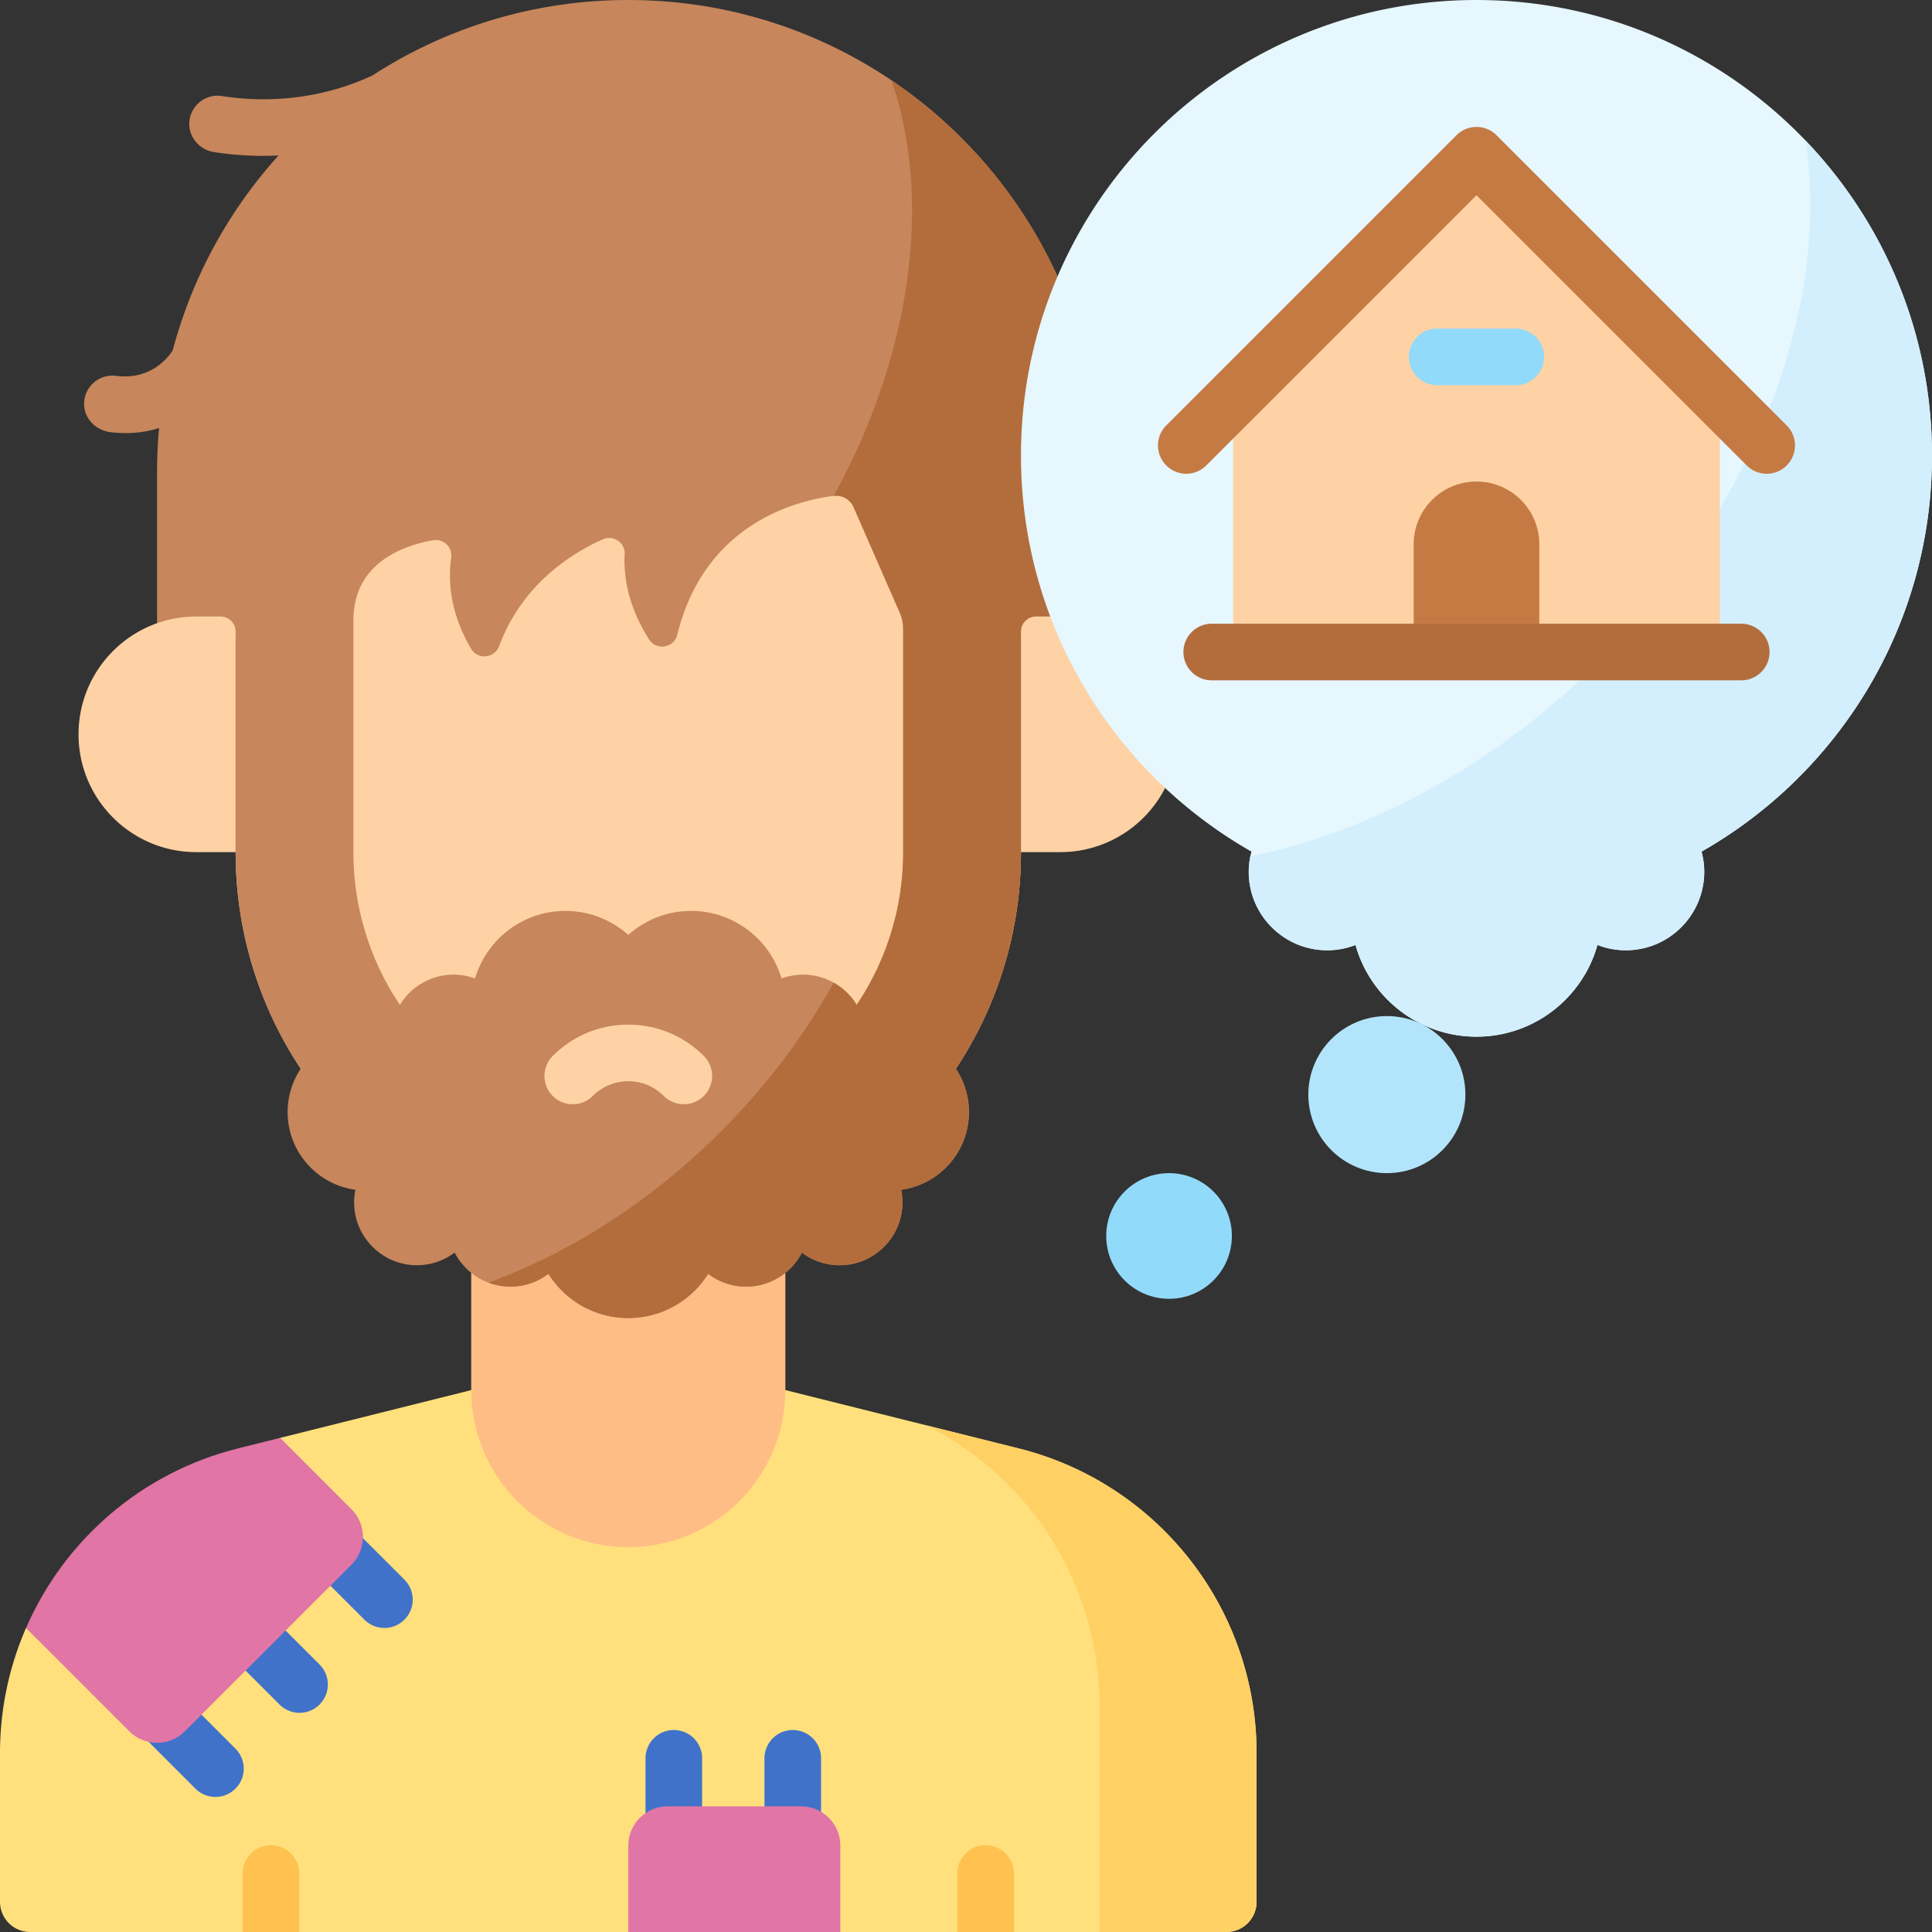 <svg viewBox="0 0 512 512" xmlns="http://www.w3.org/2000/svg"><rect x="0" y="0" width="512" height="512" fill="#333333" stroke="none"/><g><path d="M333.01 464.61V504a8 8 0 0 1-8 8H222.7l-28.1-10-28.1 10H8a8 8 0 0 1-8-8v-39.39c0-11.7 2.44-22.94 6.89-33.17l.01.01 67.34-50.4 50.64-12.66h83.25l61.82 15.45c37.06 9.27 63.06 42.57 63.06 80.77z" fill="#ffe07d"></path><path d="m269.948 383.845-24.457-6.114c27.67 13.887 45.891 42.418 45.891 74.393V512h33.626a8 8 0 0 0 8-8v-39.389c0-38.202-25.999-71.501-63.06-80.766z" fill="#ffd064"></path><path d="M166.504 410.016c-22.989 0-41.626-18.636-41.626-41.626v-47.87h83.252v47.87c0 22.99-18.637 41.626-41.626 41.626z" fill="#ffbd86"></path><g fill="#ffc250"><path d="M71.805 488.993a7.5 7.5 0 0 0-7.5 7.5V512h15v-15.507a7.5 7.5 0 0 0-7.5-7.5zM261.203 488.993a7.5 7.5 0 0 0-7.5 7.5V512h15v-15.507a7.5 7.5 0 0 0-7.5-7.5z" fill="#ffc250"></path></g><path d="M101.875 431.426a7.474 7.474 0 0 1-5.303-2.197l-15.633-15.634a7.5 7.5 0 0 1 0-10.606 7.5 7.5 0 0 1 10.606 0l15.633 15.634a7.5 7.5 0 0 1-5.303 12.803zM79.383 453.917a7.474 7.474 0 0 1-5.303-2.197l-15.633-15.633a7.5 7.5 0 0 1 0-10.606 7.5 7.5 0 0 1 10.606 0l15.633 15.633a7.5 7.5 0 0 1 0 10.606 7.472 7.472 0 0 1-5.303 2.197zM57.094 476.207a7.474 7.474 0 0 1-5.303-2.197l-15.634-15.633c-2.929-2.929-2.929-7.677 0-10.606s7.678-2.93 10.606 0l15.634 15.633a7.5 7.5 0 0 1-5.303 12.803zM210.092 493.135a7.5 7.5 0 0 1-7.5-7.5v-19.664a7.5 7.5 0 0 1 15 0v19.664a7.5 7.5 0 0 1-7.5 7.5zM178.57 493.135a7.5 7.5 0 0 1-7.5-7.5v-19.664a7.5 7.5 0 0 1 15 0v19.664a7.5 7.5 0 0 1-7.5 7.5z" fill="#4172ca"></path><path d="M62.439 131.122v94.699c0 57.474 46.592 104.065 104.065 104.065s104.065-46.591 104.065-104.065v-94.699z" fill="#fed2a4"></path><path d="M166.504 0c-24.988 0-48.258 7.344-67.78 19.984-7.327 3.455-21.58 8.314-39.911 5.466a7.502 7.502 0 0 0-8.65 7.179c-.136 3.819 2.79 7.1 6.567 7.678a86.621 86.621 0 0 0 13.089 1.001c1.356 0 2.682-.039 3.986-.1-13.11 14.516-22.855 32.127-28.016 51.605-1.049 1.675-5.679 8.013-15.03 6.788a7.504 7.504 0 0 0-8.472 7.31c-.083 3.96 3.099 7.168 7.033 7.626 1.371.16 2.69.234 3.959.234 3.293 0 6.244-.506 8.873-1.331a126.465 126.465 0 0 0-.527 11.438v41.626h16.813a4 4 0 0 1 4 4v55.317c0 21.215 6.354 40.943 17.255 57.397a20.708 20.708 0 0 0-3.469 11.495c0 10.524 7.819 19.201 17.96 20.595a16.844 16.844 0 0 0-.187 5.589c.977 7.403 6.964 13.339 14.373 14.268a16.57 16.57 0 0 0 12.119-3.219c2.766 5.36 8.346 9.032 14.794 9.032 3.782 0 7.257-1.275 10.053-3.4 4.417 7.041 12.243 11.725 21.167 11.725s16.751-4.684 21.167-11.725a16.556 16.556 0 0 0 10.053 3.4c6.448 0 12.028-3.672 14.794-9.032a16.575 16.575 0 0 0 12.104 3.221c7.413-.923 13.406-6.858 14.387-14.264a16.855 16.855 0 0 0-.186-5.595c10.141-1.394 17.96-10.071 17.96-20.595 0-4.251-1.281-8.201-3.469-11.495 10.901-16.453 17.255-36.182 17.255-57.397v-55.317a4 4 0 0 1 4-4h16.813v-41.626C291.382 55.91 235.472 0 166.504 0zm72.846 225.821a72.416 72.416 0 0 1-12.32 40.485c-2.922-4.8-8.187-8.016-14.217-8.016a16.58 16.58 0 0 0-5.705 1.024c-3.05-10.349-12.617-17.905-23.954-17.905a24.878 24.878 0 0 0-16.65 6.364 24.878 24.878 0 0 0-16.65-6.364c-11.337 0-20.904 7.556-23.954 17.905a16.576 16.576 0 0 0-5.705-1.024c-6.03 0-11.295 3.216-14.217 8.016a72.424 72.424 0 0 1-12.32-40.485v-61.398c0-15.261 13.195-19.865 21.156-21.254 2.716-.474 5.146 1.85 4.761 4.58-1.423 10.075 1.962 18.584 5.261 24.165 1.785 3.021 6.221 2.585 7.444-.704 6.133-16.485 19.345-24.655 27.441-28.263 2.797-1.247 5.986.843 5.823 3.901-.497 9.321 3.032 17.219 6.452 22.578 1.965 3.078 6.623 2.318 7.496-1.228 7.307-29.684 31.943-35.602 41.477-36.782a5.046 5.046 0 0 1 5.248 2.989l12.269 28.044c.57 1.302.864 2.708.864 4.129z" fill="#c7865b"></path><path d="M52.032 225.821h10.407v-58.439a4 4 0 0 0-4-4h-6.407c-17.242 0-31.219 13.977-31.219 31.219 0 17.243 13.977 31.22 31.219 31.22zM151.789 292.638a7.5 7.5 0 0 1-5.303-12.803c5.349-5.349 12.458-8.294 20.018-8.294s14.669 2.946 20.018 8.295a7.5 7.5 0 0 1 0 10.606 7.5 7.5 0 0 1-10.606 0 13.223 13.223 0 0 0-9.412-3.901 13.226 13.226 0 0 0-9.412 3.902 7.482 7.482 0 0 1-5.303 2.195z" fill="#fed2a4"></path><path d="M236.222 21.26c10.71 30.807 5.767 71.912-15.289 110.161 2.231-.307 4.383.925 5.283 2.983l12.269 28.044c.57 1.302.864 2.708.864 4.129v59.243a72.416 72.416 0 0 1-12.32 40.485 16.766 16.766 0 0 0-6.094-5.888c-7.644 13.804-17.647 27.2-29.898 39.45-18.74 18.74-40.158 32.226-61.623 40.039a16.553 16.553 0 0 0 5.868 1.071c3.782 0 7.257-1.275 10.053-3.4 4.417 7.041 12.243 11.725 21.167 11.725s16.751-4.684 21.167-11.725a16.556 16.556 0 0 0 10.053 3.4c6.448 0 12.028-3.671 14.794-9.032a16.574 16.574 0 0 0 12.103 3.221c7.412-.923 13.405-6.856 14.388-14.26a16.852 16.852 0 0 0-.186-5.599c10.141-1.394 17.96-10.071 17.96-20.595 0-4.251-1.281-8.201-3.468-11.495 10.901-16.454 17.255-36.182 17.255-57.397v-55.317a4 4 0 0 1 4-4h16.813v-41.626c.001-43.148-21.884-81.185-55.159-103.617z" fill="#b36d3c"></path><path d="M280.976 225.821h-10.407v-58.439a4 4 0 0 1 4-4h6.407c17.242 0 31.219 13.977 31.219 31.219 0 17.243-13.977 31.22-31.219 31.22z" fill="#fed2a4"></path><path d="M222.699 512h-56.195v-22.894c0-5.747 4.659-10.406 10.407-10.406h35.382c5.747 0 10.407 4.659 10.407 10.406V512zM6.897 431.446l27.371 27.371c4.064 4.064 10.653 4.064 14.717 0l44.151-44.151c4.064-4.064 4.064-10.653 0-14.717L74.238 381.05l-11.177 2.794c-25.711 6.428-46.088 24.428-56.164 47.602z" fill="#e175a5"></path><circle cx="367.533" cy="290.083" fill="#b2e5fb" r="20.813"></circle><circle cx="309.808" cy="327.547" fill="#91dafa" r="16.65"></circle><path d="M512 120.715C512 54.046 457.954 0 391.285 0S270.569 54.046 270.569 120.715c0 44.976 24.599 84.203 61.074 104.971a20.79 20.79 0 0 0-.717 5.338c0 11.495 9.318 20.813 20.813 20.813 2.642 0 5.159-.512 7.484-1.41 3.926 14.019 16.788 24.304 32.061 24.304s28.134-10.285 32.061-24.304a20.714 20.714 0 0 0 7.484 1.41c11.495 0 20.813-9.318 20.813-20.813 0-1.849-.264-3.631-.717-5.338C487.401 204.918 512 165.691 512 120.715z" fill="#e6f7fe"></path><path d="M512 120.715c0-32.372-12.744-61.765-33.486-83.443 6.478 43.198-12.594 96.023-53.94 137.368-27.998 27.998-61.26 45.78-93.232 52.334a20.31 20.31 0 0 0-.415 4.049c0 11.495 9.318 20.813 20.813 20.813 2.642 0 5.159-.512 7.484-1.41 3.926 14.019 16.788 24.304 32.061 24.304s28.134-10.285 32.061-24.304a20.714 20.714 0 0 0 7.484 1.41c11.495 0 20.813-9.318 20.813-20.813 0-1.849-.264-3.631-.717-5.338C487.401 204.918 512 165.691 512 120.715z" fill="#d3effd"></path><path d="M455.775 172.793v-67.166l-64.49-64.491-64.491 64.491v67.166z" fill="#fed2a4"></path><path d="M468.196 125.547a7.474 7.474 0 0 1-5.303-2.197l-71.608-71.608-71.608 71.608a7.5 7.5 0 0 1-10.606 0 7.5 7.5 0 0 1 0-10.606l76.911-76.911a7.5 7.5 0 0 1 10.606 0l76.911 76.911a7.5 7.5 0 0 1 0 10.606 7.474 7.474 0 0 1-5.303 2.197zM407.935 144.262c0-9.196-7.455-16.65-16.65-16.65s-16.65 7.455-16.65 16.65v28.531h33.301v-28.531z" fill="#c57a44"></path><path d="M461.452 180.293H321.119a7.5 7.5 0 0 1 0-15h140.333a7.5 7.5 0 0 1 0 15z" fill="#b36d3c"></path><path d="M401.691 102.084h-20.813a7.5 7.5 0 0 1 0-15h20.813a7.5 7.5 0 0 1 0 15z" fill="#91dafa"></path></g></svg>